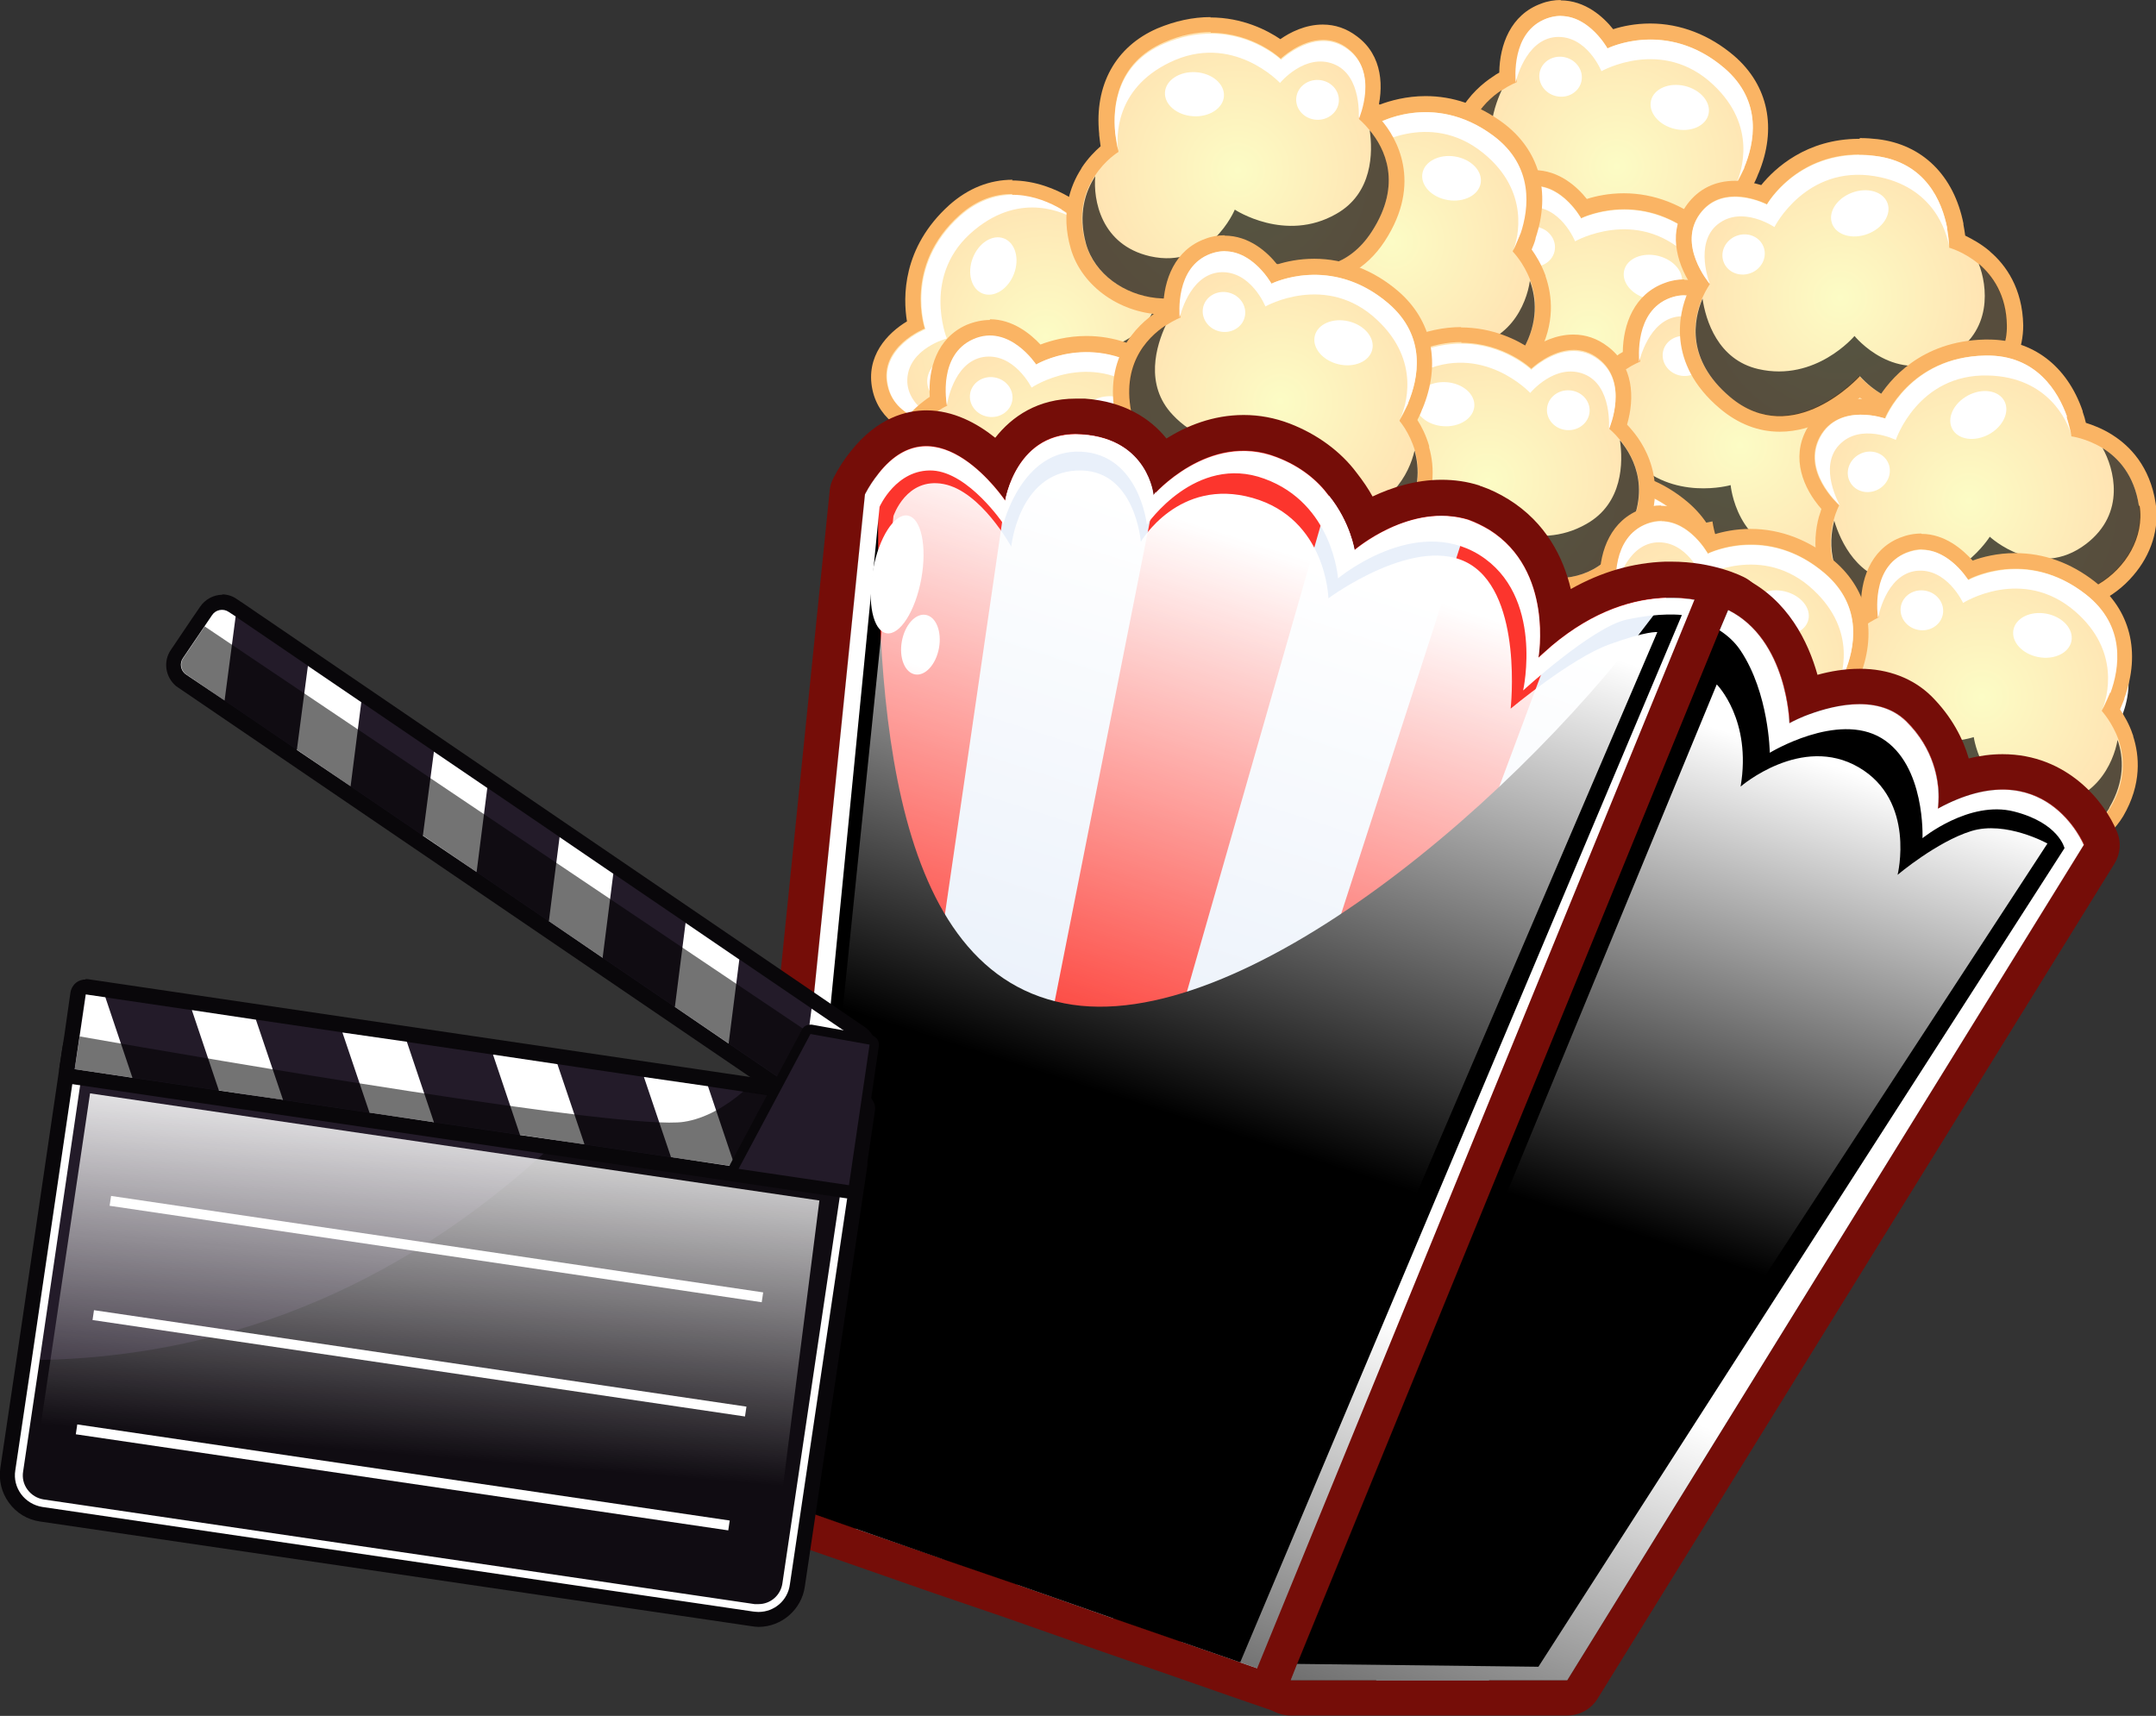 <?xml version="1.0" encoding="UTF-8"?>
<svg xmlns="http://www.w3.org/2000/svg" xmlns:xlink="http://www.w3.org/1999/xlink" viewBox="0 0 60.57 48.21">
  <rect x="0" y="0" width="60.57" height="48.21" fill="#333333" stroke="none"/>
  <defs>
    <style>
      .cls-1 {
        fill: #09070a;
      }

      .cls-2 {
        fill: url(#radial-gradient-7);
      }

      .cls-3 {
        fill: url(#radial-gradient-6);
      }

      .cls-4 {
        fill: url(#radial-gradient-5);
      }

      .cls-5 {
        fill: url(#radial-gradient-4);
      }

      .cls-6 {
        fill: url(#radial-gradient-9);
      }

      .cls-7 {
        fill: url(#radial-gradient-8);
      }

      .cls-8 {
        fill: url(#radial-gradient-3);
      }

      .cls-9 {
        fill: url(#radial-gradient-2);
      }

      .cls-10 {
        fill: #231b29;
      }

      .cls-11, .cls-12, .cls-13, .cls-14, .cls-15, .cls-16, .cls-17, .cls-18, .cls-19, .cls-20, .cls-21 {
        mix-blend-mode: overlay;
      }

      .cls-11, .cls-22 {
        fill: #fff;
      }

      .cls-23 {
        fill: url(#radial-gradient);
      }

      .cls-24 {
        fill: #e9f0fa;
      }

      .cls-25 {
        isolation: isolate;
      }

      .cls-12 {
        fill: url(#linear-gradient);
      }

      .cls-26 {
        fill: #c7c7c7;
      }

      .cls-13 {
        fill: url(#linear-gradient-2);
      }

      .cls-14 {
        fill: url(#linear-gradient-3);
      }

      .cls-15 {
        fill: url(#linear-gradient-4);
      }

      .cls-16 {
        fill: url(#linear-gradient-6);
      }

      .cls-17 {
        fill: url(#linear-gradient-5);
      }

      .cls-18 {
        fill: url(#linear-gradient-7);
      }

      .cls-27 {
        fill: url(#radial-gradient-12);
      }

      .cls-28 {
        fill: url(#radial-gradient-14);
      }

      .cls-29 {
        fill: url(#radial-gradient-13);
      }

      .cls-30 {
        fill: url(#radial-gradient-10);
      }

      .cls-31 {
        fill: url(#radial-gradient-11);
      }

      .cls-32 {
        fill: url(#radial-gradient-15);
      }

      .cls-33 {
        fill: none;
        stroke: #fff;
        stroke-miterlimit: 10;
        stroke-width: .28px;
      }

      .cls-34 {
        fill: #750d08;
      }

      .cls-20 {
        opacity: .55;
      }

      .cls-21 {
        opacity: .66;
      }

      .cls-35 {
        fill: #fc352d;
      }

      .cls-36 {
        fill: #fab464;
      }
    </style>
    <radialGradient id="radial-gradient" cx="107.73" cy="3.42" fx="107.73" fy="3.42" r="4.25" gradientTransform="translate(-58.54 -23.8) rotate(13.5)" gradientUnits="userSpaceOnUse">
      <stop offset="0" stop-color="#fcfcc5"/>
      <stop offset="1" stop-color="#ffe3b2"/>
    </radialGradient>
    <radialGradient id="radial-gradient-2" cx="108.12" cy="8.24" fx="108.12" fy="8.24" r="4.25" xlink:href="#radial-gradient"/>
    <radialGradient id="radial-gradient-3" cx="-844.6" cy="572.28" fx="-844.6" fy="572.28" r="4.25" gradientTransform="translate(-203.44 -983.86) rotate(-69.07)" xlink:href="#radial-gradient"/>
    <radialGradient id="radial-gradient-4" cx="71.46" cy="72.65" fx="71.46" fy="72.65" r="4.25" gradientTransform="translate(-19.78 -76.37) rotate(9.22)" xlink:href="#radial-gradient"/>
    <radialGradient id="radial-gradient-5" cx="63.14" cy="80.83" fx="63.14" fy="80.83" r="4.25" gradientTransform="translate(-19.78 -76.37) rotate(9.22)" xlink:href="#radial-gradient"/>
    <radialGradient id="radial-gradient-6" cx="112.93" cy="10.24" fx="112.93" fy="10.24" r="4.25" xlink:href="#radial-gradient"/>
    <radialGradient id="radial-gradient-7" cx="109.4" cy="15.93" fx="109.4" fy="15.93" r="4.25" xlink:href="#radial-gradient"/>
    <radialGradient id="radial-gradient-8" cx="101.84" cy="16.25" fx="101.84" fy="16.25" r="4.25" xlink:href="#radial-gradient"/>
    <radialGradient id="radial-gradient-9" cx="-246.12" cy="430.57" fx="-246.12" fy="430.57" r="4.25" gradientTransform="translate(132.04 -481.04) rotate(-20.43)" xlink:href="#radial-gradient"/>
    <radialGradient id="radial-gradient-10" cx="-358.32" cy="499.78" fx="-358.32" fy="499.78" r="4.25" gradientTransform="translate(133.24 -595.94) rotate(-28.36)" xlink:href="#radial-gradient"/>
    <radialGradient id="radial-gradient-11" cx="-1671.17" cy="93.44" fx="-1671.17" fy="93.44" r="4.25" gradientTransform="translate(-1626.61 -198.63) rotate(-176.22) scale(1 -1)" xlink:href="#radial-gradient"/>
    <radialGradient id="radial-gradient-12" cx="-1678.76" cy="101.67" fx="-1678.76" fy="101.67" r="4.25" gradientTransform="translate(-1626.61 -198.63) rotate(-176.22) scale(1 -1)" xlink:href="#radial-gradient"/>
    <radialGradient id="radial-gradient-13" cx="103.88" cy="54.33" fx="103.88" fy="54.33" r="4.25" gradientTransform="translate(-36.08 -53.38) rotate(10.88)" xlink:href="#radial-gradient"/>
    <radialGradient id="radial-gradient-14" cx="100.09" cy="12.05" fx="100.09" fy="12.05" r="4.25" xlink:href="#radial-gradient"/>
    <radialGradient id="radial-gradient-15" cx="113.78" cy="16.57" fx="113.78" fy="16.57" r="4.25" xlink:href="#radial-gradient"/>
    <linearGradient id="linear-gradient" x1="31.97" y1="27.36" x2="20.99" y2="56.55" gradientUnits="userSpaceOnUse">
      <stop offset=".21" stop-color="#fff"/>
      <stop offset=".83" stop-color="#fff" stop-opacity="0"/>
    </linearGradient>
    <linearGradient id="linear-gradient-2" x1="37.69" y1="10.33" x2="29.78" y2="34.92" xlink:href="#linear-gradient"/>
    <linearGradient id="linear-gradient-3" x1="79.06" y1="5.09" x2="78.02" y2="12.82" gradientTransform="translate(29.71 -62.99) rotate(90)" xlink:href="#linear-gradient"/>
    <linearGradient id="linear-gradient-4" x1="80.28" y1="5.26" x2="79.24" y2="12.98" gradientTransform="translate(32.18 -62.02) rotate(90)" xlink:href="#linear-gradient"/>
    <linearGradient id="linear-gradient-5" x1="48.22" y1="33.28" x2="37.38" y2="62.11" xlink:href="#linear-gradient"/>
    <linearGradient id="linear-gradient-6" x1="53.18" y1="16.98" x2="46.15" y2="38.84" xlink:href="#linear-gradient"/>
    <linearGradient id="linear-gradient-7" x1="12.6" y1="30.12" x2="11.52" y2="43.11" gradientUnits="userSpaceOnUse">
      <stop offset="0" stop-color="#fff"/>
      <stop offset=".83" stop-color="#fff" stop-opacity="0"/>
    </linearGradient>
  </defs>
  <g class="cls-25">
    <g id="Layer_2" data-name="Layer 2">
      <g id="Layer_1-2" data-name="Layer 1">
        <g>
          <g>
            <g>
              <g>
                <g>
                  <path class="cls-23" d="M47.01,9.08c-1.07,0-2.24-.63-2.55-2.02-.17.03-.43.06-.73.06-1.38,0-2.32-.64-2.66-1.81-.5-1.77.52-2.66.99-2.97.12-.08.23-.14.31-.18-.02-.79.24-1.58,1.01-1.86.16-.06.32-.08.47-.08.71,0,1.19.56,1.4.85.22-.08.62-.19,1.12-.19.81,0,1.55.29,2.21.85,1.22,1.05.91,2.36.62,3.05-.07.18-.14.32-.2.41.11.15.27.42.37.78,0,0,0,.02,0,.03.14.49.18,1.23-.35,2.05-.42.64-1.17,1.02-2.03,1.02Z"/>
                  <path class="cls-36" d="M43.85.45c.81,0,1.31.91,1.31.91,0,0,.5-.25,1.21-.25.59,0,1.33.17,2.07.8,1.1.94.84,2.13.56,2.8,0,0,0,.01,0,.02-.1.23-.2.4-.24.47t0,0h0s0,.01,0,.02c0,0,0,0,0,0,0,0,.28.32.43.83h0c.14.5.16,1.17-.32,1.89-.4.6-1.11.92-1.84.92-1.06,0-2.17-.66-2.38-2.06,0,0-.39.1-.91.1-.85,0-2.05-.26-2.44-1.65-.44-1.56.37-2.37.9-2.72.23-.15.41-.22.41-.22h0c0-.09-.14-1.43.87-1.8.14-.05.27-.07.4-.07M43.85,0c-.18,0-.37.03-.55.1-.86.31-1.17,1.16-1.18,1.94-.06.03-.12.07-.19.12-.5.33-1.63,1.3-1.08,3.21.36,1.27,1.39,1.97,2.87,1.97.21,0,.4-.01.56-.03.4,1.37,1.61,1.99,2.72,1.99.93,0,1.75-.42,2.21-1.12.58-.88.53-1.69.38-2.22,0-.01,0-.03,0-.04-.09-.31-.22-.56-.33-.73.04-.08.09-.18.13-.29,0,0,0-.02.01-.02h0c.53-1.27.28-2.48-.68-3.31-.69-.59-1.51-.91-2.36-.91-.43,0-.79.08-1.04.16-.27-.34-.78-.81-1.48-.81h0Z"/>
                </g>
                <g class="cls-21">
                  <path d="M48.85,7.94c-.97,1.49-3.86,1.21-4.21-1.14,0,0-2.71.68-3.35-1.55-.44-1.56.37-2.37.9-2.72-.26.56-.61,1.67.2,2.52,1.12,1.2,2.76.73,2.76.73,0,0,.16,1.82,1.89,1.96,1.42.11,2-1.06,2.14-1.69.14.49.16,1.16-.32,1.89Z"/>
                </g>
                <path class="cls-11" d="M49,4.7s0,.01,0,.02c-.1.19-.17.34-.22.43.14-.31.6-1.6-.65-2.77-1.43-1.35-3.14-.38-3.14-.38,0,0-.41-1.02-1.28-.96-.87.07-1.13,1.28-1.13,1.28h0c0-.09-.14-1.43.87-1.8,1.04-.37,1.71.84,1.71.84,0,0,1.66-.83,3.28.55,1.1.94.84,2.13.56,2.8Z"/>
                <ellipse class="cls-11" cx="47.18" cy="3.02" rx=".62" ry=".83" transform="translate(33.24 48.19) rotate(-76.5)"/>
                <ellipse class="cls-11" cx="43.83" cy="2.16" rx=".56" ry=".6" transform="translate(31.51 44.27) rotate(-76.5)"/>
              </g>
              <g>
                <path class="cls-26" d="M54.43,21.25c-3.18,0-7.77-.71-12.61-1.96-1.65-.42-16.06-4.24-15.1-7.98.29-1.14,1.71-1.67,4.47-1.67,3.17,0,7.77.71,12.61,1.96,4.13,1.06,7.93,2.38,10.72,3.71,3.33,1.59,4.72,2.95,4.38,4.27-.29,1.14-1.71,1.67-4.47,1.67Z"/>
                <path class="cls-22" d="M31.19,10.5c2.97,0,7.47.66,12.39,1.93,8.42,2.16,14.91,5.27,14.48,6.94-.18.69-1.52,1.03-3.63,1.03-2.97,0-7.47-.66-12.39-1.93-8.42-2.16-14.91-5.27-14.48-6.94.18-.69,1.52-1.03,3.63-1.03M31.19,8.78c-1.29,0-4.7,0-5.3,2.32-.6,2.32,2.27,4.03,4.84,5.26,2.83,1.36,6.69,2.7,10.87,3.77,4.9,1.26,9.58,1.98,12.82,1.98,1.29,0,4.7,0,5.3-2.32.6-2.32-2.27-4.03-4.84-5.26-2.83-1.36-6.69-2.7-10.87-3.77-4.9-1.26-9.58-1.98-12.82-1.98h0Z"/>
              </g>
              <g>
                <g>
                  <path class="cls-9" d="M46.27,13.86c-1.07,0-2.24-.63-2.55-2.02-.17.03-.43.06-.73.06-1.38,0-2.32-.64-2.66-1.81-.5-1.77.52-2.66.99-2.97.11-.08.21-.13.29-.17-.01-.49.08-1.53,1.03-1.87.16-.06.32-.08.47-.08.71,0,1.19.56,1.4.85.22-.08.62-.19,1.12-.19.81,0,1.55.29,2.21.85,1.21,1.04.91,2.36.62,3.05-.07.17-.14.31-.2.41.11.15.27.43.37.78,0,0,0,.02,0,.03.14.49.18,1.23-.35,2.05-.42.64-1.17,1.02-2.03,1.02Z"/>
                  <path class="cls-36" d="M43.11,5.22c.81,0,1.31.91,1.31.91,0,0,.5-.25,1.21-.25.59,0,1.33.17,2.07.8,1.1.94.84,2.13.56,2.8,0,0,0,.01,0,.02-.1.23-.2.4-.24.47t0,0h0s0,.01,0,.02c0,0,0,0,0,0,0,0,.28.32.43.83h0c.14.5.16,1.17-.32,1.89-.4.6-1.11.92-1.84.92-1.06,0-2.17-.66-2.38-2.06,0,0-.39.1-.91.1-.85,0-2.05-.26-2.44-1.65-.44-1.56.37-2.37.9-2.72.23-.15.41-.22.41-.22h0c0-.09-.14-1.43.87-1.8.14-.05.27-.07.4-.07M43.11,4.77c-.18,0-.37.03-.55.1-.86.31-1.17,1.16-1.18,1.94-.06.03-.12.07-.19.12-.5.33-1.62,1.3-1.08,3.21.36,1.27,1.39,1.97,2.87,1.97.21,0,.4-.01.56-.03.4,1.37,1.61,1.99,2.72,1.99.93,0,1.75-.42,2.21-1.12.57-.88.53-1.69.38-2.22,0-.01,0-.03,0-.04-.09-.31-.22-.56-.33-.73.04-.08.09-.18.13-.29,0,0,0-.02.01-.02h0c.53-1.27.28-2.48-.68-3.31-.69-.59-1.51-.91-2.36-.91-.43,0-.79.08-1.04.16-.27-.34-.78-.81-1.48-.81h0Z"/>
                </g>
                <g class="cls-21">
                  <path d="M48.11,12.72c-.97,1.49-3.86,1.21-4.21-1.14,0,0-2.71.68-3.35-1.55-.44-1.56.37-2.37.9-2.72-.26.56-.61,1.67.2,2.52,1.12,1.2,2.76.73,2.76.73,0,0,.16,1.82,1.89,1.96,1.42.11,2-1.06,2.14-1.69.14.49.16,1.16-.32,1.89Z"/>
                </g>
                <path class="cls-11" d="M48.26,9.48s0,.01,0,.02c-.1.19-.17.34-.22.43.14-.31.6-1.6-.65-2.77-1.43-1.35-3.14-.38-3.14-.38,0,0-.41-1.02-1.28-.96-.87.07-1.13,1.28-1.13,1.28h0c0-.09-.14-1.43.87-1.8,1.04-.37,1.71.84,1.71.84,0,0,1.66-.83,3.28.55,1.1.94.84,2.13.56,2.8Z"/>
                <ellipse class="cls-11" cx="46.44" cy="7.79" rx=".62" ry=".83" transform="translate(28.02 51.13) rotate(-76.5)"/>
                <ellipse class="cls-11" cx="43.09" cy="6.93" rx=".56" ry=".6" transform="translate(26.29 47.21) rotate(-76.5)"/>
              </g>
              <g>
                <g>
                  <path class="cls-8" d="M28.85,13.88c-1.39,0-2.02-.88-2.27-1.41-.06-.12-.1-.23-.13-.31-.49-.05-1.5-.27-1.72-1.26-.19-.89.49-1.5,1-1.76-.12-.53-.29-1.99,1.09-3.22.49-.43,1.03-.65,1.63-.65s1.14.24,1.48.43c.17.1.29.18.38.25.16-.08.46-.21.83-.27.12-.02.24-.03.37-.03.59,0,1.14.22,1.64.64.72.62.97,1.71.61,2.72-.35.97-1.16,1.59-2.19,1.69.05,1.08-.34,2.86-2.18,3.13-.19.03-.37.04-.54.04Z"/>
                  <path class="cls-36" d="M28.45,5.49c.55,0,1.03.21,1.37.4,0,0,.01,0,.01,0,.22.13.38.25.43.3t0,0h0s0,0,.01,0c0,0,0,0,0,0,0,0,.36-.24.88-.32h0c.11-.02.22-.02.34-.02.45,0,.97.14,1.49.58,1.35,1.16.7,3.98-1.68,4.03,0,0,.32,2.78-1.97,3.12-.18.03-.35.04-.51.04-1.25,0-1.83-.77-2.07-1.28-.12-.25-.16-.43-.16-.43h0c-.09,0-1.44-.04-1.66-1.09-.24-1.08,1.05-1.59,1.05-1.59,0,0-.61-1.76.97-3.18.5-.45,1.01-.6,1.48-.6M28.45,5.05c-.65,0-1.25.24-1.78.71-1.33,1.2-1.3,2.6-1.19,3.27-.55.33-1.17.98-.97,1.92.19.89,1,1.31,1.77,1.42.02.06.06.13.09.21.27.57.96,1.53,2.47,1.53.18,0,.38-.01.57-.04,1.89-.28,2.37-1.99,2.38-3.16,1.02-.17,1.82-.82,2.17-1.81.39-1.09.12-2.28-.67-2.96-.54-.46-1.14-.69-1.79-.69-.13,0-.25,0-.37.03-.01,0-.03,0-.04,0-.32.05-.58.15-.77.23-.08-.05-.17-.11-.27-.17,0,0-.01,0-.02-.01h0c-.36-.21-.94-.46-1.6-.46h0Z"/>
                </g>
                <g class="cls-21">
                  <path d="M33,6.47c1.35,1.16.7,3.98-1.68,4.03,0,0,.32,2.78-1.97,3.12-1.61.24-2.31-.67-2.58-1.24.52.33,1.57.82,2.53.13,1.34-.96,1.08-2.64,1.08-2.64,0,0,1.83.07,2.18-1.62.29-1.39-.79-2.12-1.4-2.34.51-.08,1.17,0,1.83.56Z"/>
                </g>
                <path class="cls-11" d="M29.82,5.9s.01,0,.01,0c.17.12.32.22.39.27-.29-.18-1.51-.8-2.83.28-1.53,1.24-.79,3.06-.79,3.06,0,0-1.07.28-1.11,1.14-.04.87,1.12,1.28,1.12,1.28h0c-.09,0-1.44-.04-1.66-1.09-.24-1.08,1.05-1.59,1.05-1.59,0,0-.61-1.76.97-3.18,1.08-.96,2.22-.56,2.85-.19Z"/>
                <ellipse class="cls-11" cx="27.91" cy="7.48" rx=".83" ry=".62" transform="translate(10.95 30.87) rotate(-69.07)"/>
                <ellipse class="cls-11" cx="26.62" cy="10.69" rx=".6" ry=".56" transform="translate(7.12 31.73) rotate(-69.07)"/>
              </g>
              <g>
                <g>
                  <path class="cls-5" d="M40.85,11.08c-.91,0-2.08-.48-2.49-1.83-.23.05-.6.12-1.03.12-.86,0-1.98-.28-2.48-1.62-.63-1.73.33-2.7.77-3.03.11-.08.21-.15.28-.19-.05-.49-.04-1.53.89-1.94.18-.08.37-.12.56-.12.66,0,1.14.49,1.36.75.25-.11.73-.29,1.35-.29.72,0,1.4.23,2.03.7,1.29.95,1.09,2.29.85,3-.06.18-.12.32-.17.43.12.14.3.4.43.75,0,0,0,.02,0,.03.17.48.27,1.21-.2,2.07-.4.72-1.22,1.17-2.15,1.17Z"/>
                  <path class="cls-36" d="M37.34,2.69c.77,0,1.29.81,1.29.81,0,0,.58-.35,1.41-.35.55,0,1.21.15,1.89.65,1.16.86,1,2.06.77,2.75,0,0,0,.01,0,.02-.08.24-.16.42-.2.48t0,0h0s0,.01,0,.02c0,0,0,0,0,0,0,0,.3.3.49.8h0c.18.48.24,1.15-.18,1.91-.38.69-1.16,1.06-1.96,1.06-1.01,0-2.04-.59-2.33-1.88,0,0-.53.18-1.19.18-.81,0-1.82-.27-2.27-1.47-.56-1.52.19-2.39.69-2.78.22-.17.39-.24.39-.24h0c-.01-.09-.25-1.42.74-1.86.17-.07.32-.1.47-.1M37.34,2.25c-.22,0-.44.05-.66.14-.83.37-1.08,1.24-1.03,2.02-.06.04-.12.08-.18.13-.48.36-1.52,1.42-.84,3.28.42,1.14,1.38,1.77,2.69,1.77.34,0,.65-.04.89-.09.42,1.1,1.42,1.79,2.64,1.79,1.01,0,1.91-.49,2.35-1.29.51-.92.4-1.72.22-2.24,0-.01,0-.03-.01-.04-.11-.3-.26-.54-.38-.71.04-.09.08-.19.11-.3,0,0,0-.02,0-.02h0c.44-1.31.1-2.49-.93-3.25-.67-.49-1.39-.74-2.16-.74-.54,0-1,.13-1.29.24-.28-.3-.78-.71-1.42-.71h0Z"/>
                </g>
                <g class="cls-21">
                  <path d="M42.8,9.8c-.86,1.55-3.76,1.49-4.29-.82,0,0-2.65.88-3.46-1.3-.56-1.52.19-2.39.69-2.78-.22.58-.48,1.71.39,2.5,1.21,1.12,2.81.53,2.81.53,0,0,.3,1.81,2.03,1.81,1.42,0,1.92-1.2,2.01-1.85.18.48.24,1.15-.18,1.91Z"/>
                </g>
                <path class="cls-11" d="M42.71,6.56s0,.01,0,.02c-.08.19-.15.35-.19.44.12-.32.48-1.64-.85-2.72-1.53-1.24-3.16-.15-3.16-.15,0,0-.49-.99-1.35-.86-.86.14-1.03,1.36-1.03,1.36h0c-.01-.09-.25-1.42.74-1.86,1.01-.45,1.77.71,1.77.71,0,0,1.6-.96,3.31.31,1.16.86,1,2.06.77,2.75Z"/>
                <ellipse class="cls-11" cx="40.78" cy="5.01" rx=".62" ry=".83" transform="translate(29.3 44.46) rotate(-80.78)"/>
                <ellipse class="cls-11" cx="37.37" cy="4.4" rx=".56" ry=".6" transform="translate(27.04 40.59) rotate(-80.78)"/>
              </g>
              <g>
                <g>
                  <path class="cls-4" d="M31.32,17.83c-.91,0-2.08-.48-2.49-1.83-.23.05-.6.12-1.03.12-.86,0-1.98-.28-2.48-1.62-.63-1.73.33-2.7.77-3.03.11-.08.2-.15.28-.19-.05-.49-.04-1.53.89-1.94.18-.08.37-.12.56-.12.66,0,1.14.49,1.36.75.25-.11.73-.29,1.35-.29.72,0,1.4.23,2.03.7,1.29.95,1.09,2.29.85,3-.06.18-.12.33-.17.43.12.14.3.4.43.75,0,.01,0,.02,0,.03.17.48.27,1.21-.2,2.06-.4.72-1.22,1.17-2.15,1.17Z"/>
                  <path class="cls-36" d="M27.81,9.44c.77,0,1.29.81,1.29.81,0,0,.58-.35,1.41-.35.55,0,1.21.15,1.89.65,1.16.86,1,2.06.77,2.75,0,0,0,.01,0,.02-.08.24-.16.42-.2.48t0,0h0s0,.01,0,.02c0,0,0,0,0,0,0,0,.3.3.49.8h0c.18.48.24,1.15-.18,1.91-.38.69-1.16,1.06-1.96,1.06-1.01,0-2.04-.59-2.33-1.88,0,0-.53.18-1.19.18-.81,0-1.82-.27-2.27-1.47-.56-1.52.19-2.39.69-2.78.22-.17.39-.24.39-.24h0c-.01-.09-.25-1.42.74-1.86.17-.07.32-.1.47-.1M27.81,8.99c-.22,0-.44.05-.66.14-.83.37-1.08,1.24-1.03,2.02-.06.04-.12.08-.18.13-.48.36-1.52,1.42-.84,3.28.42,1.14,1.38,1.77,2.69,1.77.34,0,.65-.04.89-.09.42,1.1,1.42,1.79,2.64,1.79,1.01,0,1.91-.49,2.35-1.29.51-.92.4-1.72.22-2.24,0-.01,0-.03-.01-.04-.11-.3-.26-.54-.38-.71.04-.09.08-.19.11-.3,0,0,0-.02,0-.02h0c.44-1.31.1-2.49-.93-3.25-.67-.49-1.39-.74-2.16-.74-.54,0-1,.13-1.29.24-.28-.3-.78-.71-1.42-.71h0Z"/>
                </g>
                <g class="cls-21">
                  <path d="M33.27,16.54c-.86,1.55-3.76,1.49-4.29-.82,0,0-2.65.88-3.46-1.3-.56-1.52.19-2.39.69-2.78-.22.58-.48,1.71.39,2.5,1.21,1.12,2.81.53,2.81.53,0,0,.3,1.81,2.03,1.81,1.42,0,1.92-1.2,2.01-1.85.18.48.24,1.15-.18,1.91Z"/>
                </g>
                <path class="cls-11" d="M33.18,13.3s0,.01,0,.02c-.08.19-.15.35-.19.44.12-.32.48-1.64-.85-2.72-1.53-1.24-3.16-.15-3.16-.15,0,0-.49-.99-1.35-.86-.86.14-1.03,1.36-1.03,1.36h0c-.01-.09-.25-1.42.74-1.86,1.01-.45,1.77.71,1.77.71,0,0,1.6-.96,3.31.31,1.16.86,1,2.06.77,2.75Z"/>
                <ellipse class="cls-11" cx="31.25" cy="11.76" rx=".62" ry=".83" transform="translate(14.64 40.72) rotate(-80.78)"/>
                <ellipse class="cls-11" cx="27.84" cy="11.15" rx=".56" ry=".6" transform="translate(12.38 36.85) rotate(-80.78)"/>
              </g>
              <g>
                <g>
                  <path class="cls-3" d="M50.48,16.93c-1.07,0-2.24-.63-2.55-2.02-.17.03-.43.06-.73.06-1.38,0-2.32-.64-2.66-1.81-.49-1.71.41-2.59.99-2.97.11-.07.21-.13.29-.17-.01-.49.08-1.53,1.03-1.87.16-.06.32-.08.47-.08.71,0,1.19.56,1.4.85.22-.08.62-.19,1.12-.19.81,0,1.55.29,2.21.85,1.21,1.05.91,2.36.62,3.05-.07.17-.14.31-.2.41.11.15.27.43.37.79,0,0,0,.02,0,.03.14.49.18,1.23-.35,2.05-.42.64-1.17,1.02-2.03,1.02Z"/>
                  <path class="cls-36" d="M47.32,8.3c.81,0,1.31.91,1.31.91,0,0,.5-.25,1.21-.25.59,0,1.33.17,2.07.8,1.1.94.84,2.13.56,2.8,0,0,0,.01,0,.02-.1.23-.2.4-.24.47t0,0h0s0,.01,0,.02c0,0,0,0,0,0,0,0,.28.32.43.83h0c.14.5.16,1.17-.32,1.89-.4.6-1.11.92-1.84.92-1.06,0-2.17-.66-2.38-2.06,0,0-.39.1-.91.1-.85,0-2.05-.26-2.44-1.65-.44-1.56.37-2.37.9-2.72.23-.15.41-.22.41-.22h0c0-.09-.14-1.43.87-1.8.14-.05.27-.07.4-.07M47.32,7.85c-.18,0-.37.03-.55.1-.86.31-1.17,1.16-1.18,1.94-.06.03-.12.07-.19.12-.5.33-1.63,1.3-1.08,3.21.36,1.27,1.39,1.97,2.87,1.97.21,0,.4-.01.56-.03.4,1.37,1.61,1.99,2.72,1.99.93,0,1.75-.42,2.21-1.12.58-.88.53-1.69.38-2.22,0-.01,0-.03,0-.04-.09-.31-.22-.56-.33-.73.04-.08.09-.18.13-.29,0,0,0-.02.01-.02h0c.53-1.27.28-2.48-.68-3.31-.69-.59-1.51-.91-2.36-.91-.43,0-.79.08-1.04.16-.27-.34-.78-.81-1.48-.81h0Z"/>
                </g>
                <g class="cls-21">
                  <path d="M52.32,15.79c-.97,1.49-3.86,1.21-4.21-1.14,0,0-2.71.68-3.35-1.55-.44-1.56.37-2.37.9-2.72-.26.56-.61,1.67.2,2.52,1.12,1.2,2.76.73,2.76.73,0,0,.16,1.82,1.89,1.96,1.42.11,2-1.06,2.14-1.69.14.49.16,1.16-.32,1.89Z"/>
                </g>
                <path class="cls-11" d="M52.47,12.55s0,.01,0,.02c-.1.19-.17.34-.22.43.14-.31.6-1.6-.65-2.77-1.43-1.35-3.14-.38-3.14-.38,0,0-.41-1.02-1.28-.96-.87.07-1.13,1.28-1.13,1.28h0c0-.09-.14-1.43.87-1.8,1.04-.37,1.71.84,1.71.84,0,0,1.66-.83,3.28.55,1.1.94.84,2.13.56,2.8Z"/>
                <ellipse class="cls-11" cx="50.66" cy="10.87" rx=".62" ry=".83" transform="translate(28.27 57.59) rotate(-76.5)"/>
                <ellipse class="cls-11" cx="47.31" cy="10" rx=".56" ry=".6" transform="translate(26.54 53.67) rotate(-76.5)"/>
              </g>
              <g>
                <g>
                  <path class="cls-2" d="M45.72,21.64c-1.07,0-2.24-.63-2.55-2.02-.17.03-.43.06-.73.06-1.38,0-2.32-.64-2.66-1.81-.5-1.77.52-2.66.99-2.97.12-.08.23-.14.31-.18-.02-.79.24-1.58,1.01-1.86.16-.06.32-.08.47-.08.71,0,1.19.56,1.4.85.22-.08.62-.19,1.12-.19.81,0,1.55.29,2.21.85,1.22,1.05.91,2.36.62,3.05-.07.17-.14.31-.2.41.11.15.27.43.37.78,0,0,0,.02,0,.03.14.49.18,1.23-.35,2.05-.42.64-1.17,1.02-2.03,1.02Z"/>
                  <path class="cls-36" d="M42.56,13c.81,0,1.31.91,1.31.91,0,0,.5-.25,1.21-.25.59,0,1.33.17,2.07.8,1.1.94.84,2.13.56,2.8,0,0,0,.01,0,.02-.1.23-.2.4-.24.47t0,0h0s0,.01,0,.02c0,0,0,0,0,0,0,0,.28.32.43.83h0c.14.5.16,1.17-.32,1.89-.4.6-1.11.92-1.84.92-1.06,0-2.17-.66-2.38-2.06,0,0-.39.1-.91.1-.85,0-2.05-.26-2.44-1.65-.44-1.56.37-2.37.9-2.72.23-.15.41-.22.41-.22h0c0-.09-.14-1.43.87-1.8.14-.05.27-.07.4-.07M42.56,12.55c-.18,0-.37.03-.55.1-.86.31-1.17,1.16-1.18,1.94-.06.03-.12.07-.19.12-.5.33-1.63,1.3-1.08,3.21.36,1.27,1.39,1.97,2.87,1.97.21,0,.4-.01.56-.03.4,1.37,1.61,1.99,2.72,1.99.93,0,1.75-.42,2.21-1.12.57-.88.53-1.69.38-2.22,0-.01,0-.03,0-.04-.09-.31-.22-.56-.33-.73.04-.08.09-.18.13-.29,0,0,0-.02.01-.02h0c.53-1.27.28-2.48-.68-3.31-.69-.59-1.51-.91-2.36-.91-.43,0-.79.08-1.04.16-.27-.34-.78-.81-1.48-.81h0Z"/>
                </g>
                <g class="cls-21">
                  <path d="M47.56,20.49c-.97,1.49-3.86,1.21-4.21-1.14,0,0-2.71.68-3.35-1.55-.44-1.56.37-2.37.9-2.72-.26.56-.61,1.67.2,2.52,1.12,1.2,2.76.73,2.76.73,0,0,.16,1.82,1.89,1.96,1.42.11,2-1.06,2.14-1.69.14.49.16,1.16-.32,1.89Z"/>
                </g>
                <path class="cls-11" d="M47.71,17.26s0,.01,0,.02c-.1.19-.17.34-.22.43.14-.31.6-1.6-.65-2.77-1.43-1.35-3.14-.38-3.14-.38,0,0-.41-1.02-1.28-.96-.87.07-1.13,1.28-1.13,1.28h0c0-.09-.14-1.43.87-1.8,1.04-.37,1.71.84,1.71.84,0,0,1.66-.83,3.28.55,1.1.94.84,2.13.56,2.8Z"/>
                <ellipse class="cls-11" cx="45.9" cy="15.57" rx=".62" ry=".83" transform="translate(20.04 56.57) rotate(-76.5)"/>
                <ellipse class="cls-11" cx="42.55" cy="14.71" rx=".56" ry=".6" transform="translate(18.31 52.65) rotate(-76.5)"/>
              </g>
              <g>
                <g>
                  <path class="cls-7" d="M38.3,20.18c-1.07,0-2.24-.63-2.55-2.02-.17.03-.43.06-.73.06-1.38,0-2.32-.64-2.66-1.81-.5-1.77.52-2.66.99-2.97.12-.08.23-.14.31-.18-.02-.79.24-1.58,1.01-1.86.16-.06.32-.08.47-.08.71,0,1.19.56,1.4.85.22-.08.62-.19,1.12-.19.81,0,1.55.29,2.21.85,1.22,1.05.91,2.36.62,3.05-.07.18-.14.32-.2.41.11.15.27.43.37.79.14.49.2,1.25-.34,2.08-.42.64-1.17,1.02-2.03,1.02Z"/>
                  <path class="cls-36" d="M35.14,11.55c.81,0,1.31.91,1.31.91,0,0,.5-.25,1.21-.25.59,0,1.33.17,2.07.8,1.1.94.84,2.13.56,2.8,0,0,0,.01,0,.02-.1.23-.2.4-.24.47t0,0h0s0,.01,0,.02c0,0,0,0,0,0,0,0,.28.32.43.83h0c.14.5.16,1.17-.32,1.89-.4.6-1.11.92-1.84.92-1.06,0-2.17-.66-2.38-2.06,0,0-.39.1-.91.1-.85,0-2.05-.26-2.44-1.65-.44-1.56.37-2.37.9-2.72.23-.15.41-.22.41-.22h0c0-.09-.14-1.43.87-1.8.14-.05.27-.07.4-.07M35.14,11.1c-.18,0-.37.03-.55.1-.86.31-1.17,1.16-1.18,1.94-.06.03-.12.07-.19.12-.5.33-1.63,1.3-1.08,3.21.36,1.27,1.39,1.97,2.87,1.97.21,0,.4-.01.56-.03.4,1.37,1.61,1.99,2.72,1.99.93,0,1.75-.42,2.21-1.12.57-.88.53-1.69.38-2.22,0-.01,0-.03,0-.04-.09-.31-.22-.56-.33-.73.04-.08.09-.18.13-.29,0,0,0-.02.01-.02h0c.53-1.27.28-2.48-.68-3.31-.69-.59-1.51-.91-2.36-.91-.43,0-.79.08-1.04.16-.27-.34-.78-.81-1.48-.81h0Z"/>
                </g>
                <g class="cls-21">
                  <path d="M40.13,19.04c-.97,1.49-3.86,1.21-4.21-1.14,0,0-2.71.68-3.35-1.55-.44-1.56.37-2.37.9-2.72-.26.56-.61,1.67.2,2.52,1.12,1.2,2.76.73,2.76.73,0,0,.16,1.82,1.89,1.96,1.42.11,2-1.06,2.14-1.69.14.49.16,1.16-.32,1.89Z"/>
                </g>
                <path class="cls-11" d="M40.28,15.8s0,.01,0,.02c-.1.19-.17.34-.22.43.14-.31.6-1.6-.65-2.77-1.43-1.35-3.14-.38-3.14-.38,0,0-.41-1.02-1.28-.96-.87.07-1.13,1.28-1.13,1.28h0c0-.09-.14-1.43.87-1.8,1.04-.37,1.71.84,1.71.84,0,0,1.66-.83,3.28.55,1.1.94.84,2.13.56,2.8Z"/>
                <ellipse class="cls-11" cx="38.47" cy="14.12" rx=".62" ry=".83" transform="translate(15.76 48.23) rotate(-76.5)"/>
                <ellipse class="cls-11" cx="35.12" cy="13.25" rx=".56" ry=".6" transform="translate(14.03 44.31) rotate(-76.5)"/>
              </g>
              <g>
                <g>
                  <path class="cls-6" d="M49.99,11.91c-.55,0-1.07-.2-1.54-.59-1.41-1.19-1.05-2.5-.83-3.01.05-.12.11-.23.15-.3-.44-.6-.69-1.44-.19-2.12.27-.37.68-.57,1.16-.57.33,0,.63.09.82.16.29-.4,1.13-1.34,2.67-1.34.15,0,.3,0,.46.03,1.59.19,2.08,1.45,2.22,2.19.04.19.06.34.06.45.17.07.46.2.75.44.39.33.86.92.87,1.92,0,.59-.24,1.17-.69,1.63-.51.52-1.21.81-1.92.81-.65,0-1.25-.25-1.75-.71-.35.33-1.22,1.03-2.25,1.03Z"/>
                  <path class="cls-36" d="M52.23,4.35c.14,0,.28,0,.44.03,1.44.17,1.89,1.3,2.03,2.01,0,0,0,.01,0,.02.05.25.06.45.06.52t0,0h0s0,.01,0,.02c0,0,0,.01,0,.01,0,0,.41.11.82.45h0c.39.33.78.88.79,1.75.02,1.2-1.14,2.21-2.39,2.21-.6,0-1.23-.24-1.75-.81,0,0-1.01,1.12-2.25,1.12-.45,0-.92-.15-1.39-.54-1.24-1.05-1.02-2.17-.77-2.76.11-.25.22-.4.22-.4h0c-.05-.07-.92-1.11-.28-1.98.27-.37.64-.48.98-.48.48,0,.9.22.9.22,0,0,.79-1.4,2.59-1.4M52.23,3.9h0c-1.48,0-2.37.83-2.75,1.3-.2-.06-.46-.12-.74-.12-.56,0-1.02.23-1.34.66-.54.73-.32,1.61.11,2.27-.03.06-.06.13-.09.2-.24.55-.62,1.99.9,3.27.51.43,1.08.65,1.68.65.98,0,1.81-.58,2.25-.96.51.42,1.11.64,1.75.64.77,0,1.52-.32,2.08-.88.5-.5.76-1.14.76-1.79-.02-1.05-.5-1.7-.92-2.06,0,0-.02-.02-.03-.03-.25-.21-.5-.34-.68-.43-.01-.09-.03-.2-.05-.31,0,0,0-.02,0-.03h0c-.27-1.35-1.15-2.22-2.41-2.37-.17-.02-.33-.03-.49-.03h0Z"/>
                </g>
                <g class="cls-21">
                  <path d="M56.38,9.16c.02,1.78-2.53,3.16-4.13,1.41,0,0-1.87,2.08-3.65.58-1.24-1.05-1.02-2.17-.77-2.76.09.61.43,1.72,1.57,1.98,1.61.37,2.7-.93,2.7-.93,0,0,1.15,1.42,2.66.57,1.24-.7,1.07-1.99.83-2.6.39.33.78.88.79,1.74Z"/>
                </g>
                <path class="cls-11" d="M54.7,6.39s0,.01,0,.02c.03.21.05.38.05.48-.06-.33-.4-1.66-2.08-1.94-1.94-.32-2.82,1.43-2.82,1.43,0,0-.91-.62-1.59-.08-.68.54-.22,1.69-.22,1.69h0c-.05-.07-.92-1.11-.28-1.98.66-.89,1.88-.26,1.88-.26,0,0,.92-1.62,3.03-1.37,1.44.17,1.89,1.3,2.03,2.01Z"/>
                <ellipse class="cls-11" cx="52.25" cy="6" rx=".83" ry=".62" transform="translate(1.19 18.61) rotate(-20.43)"/>
                <ellipse class="cls-11" cx="48.99" cy="7.15" rx=".6" ry=".56" transform="translate(.58 17.55) rotate(-20.43)"/>
              </g>
              <g>
                <g>
                  <path class="cls-30" d="M53.85,17.84c-.44,0-.88-.13-1.3-.4-1.56-.98-1.39-2.33-1.24-2.87.03-.13.07-.24.11-.32-.34-.36-.96-1.19-.48-2.08.26-.49.73-.74,1.35-.74.22,0,.42.03.56.07.25-.47,1.07-1.7,2.92-1.73h0c1.62,0,2.26,1.17,2.5,1.86.06.18.1.33.13.44.18.04.48.14.8.34.43.27.98.8,1.13,1.78.1.64-.11,1.31-.58,1.85-.51.59-1.26.95-2.01.95-.52,0-1.03-.17-1.49-.49-.33.41-1.22,1.35-2.4,1.35Z"/>
                  <path class="cls-36" d="M55.83,9.99c1.4,0,1.99,1.04,2.23,1.71,0,0,0,.01,0,.02.08.24.12.43.13.51t0,0h0s0,.01,0,.02c0,0,0,.01,0,.01,0,0,.42.05.88.33h0c.44.27.89.76,1.02,1.62.2,1.28-1,2.54-2.37,2.54-.51,0-1.04-.17-1.53-.58,0,0-.98,1.44-2.35,1.44-.37,0-.76-.1-1.18-.36-1.37-.87-1.31-2.01-1.15-2.62.07-.27.16-.43.16-.43h0c-.06-.06-1.06-.97-.55-1.92.27-.5.75-.63,1.15-.63.37,0,.68.11.68.11,0,0,.68-1.73,2.81-1.77.02,0,.04,0,.06,0M55.83,9.54h-.07c-1.79.04-2.69,1.13-3.03,1.71-.13-.02-.28-.04-.44-.04-.7,0-1.24.31-1.54.86-.43.8-.1,1.64.42,2.23-.02.06-.04.14-.07.22-.16.58-.34,2.05,1.34,3.11.46.29.93.43,1.42.43,1.14,0,2.01-.8,2.44-1.28.45.27.94.42,1.45.42.81,0,1.63-.38,2.18-1.03.51-.59.74-1.33.63-2.03-.16-1.04-.73-1.61-1.2-1.91-.01,0-.02-.02-.03-.02-.27-.17-.54-.27-.73-.33-.02-.09-.05-.2-.09-.31,0,0,0-.02,0-.02h0c-.44-1.28-1.41-2.01-2.65-2.01h0Z"/>
                </g>
                <g class="cls-21">
                  <path d="M60.11,14.21c.27,1.76-2.07,3.48-3.9,1.96,0,0-1.57,2.32-3.53,1.08-1.37-.87-1.31-2.01-1.15-2.62.18.59.66,1.65,1.83,1.75,1.64.15,2.54-1.3,2.54-1.3,0,0,1.34,1.25,2.71.2,1.13-.87.78-2.12.46-2.69.44.27.89.76,1.02,1.62Z"/>
                </g>
                <path class="cls-11" d="M58.06,11.7s0,.01,0,.02c.05.2.1.37.12.46-.1-.32-.62-1.59-2.33-1.63-1.97-.05-2.59,1.81-2.59,1.81,0,0-.99-.49-1.59.14-.6.63.02,1.7.02,1.7h0c-.06-.06-1.06-.97-.55-1.92.53-.98,1.83-.52,1.83-.52,0,0,.68-1.73,2.81-1.77,1.44-.03,2.05,1.03,2.29,1.71Z"/>
                <ellipse class="cls-11" cx="55.58" cy="11.66" rx=".83" ry=".62" transform="translate(1.13 27.8) rotate(-28.36)"/>
                <ellipse class="cls-11" cx="52.51" cy="13.25" rx=".6" ry=".56" transform="translate(0 26.54) rotate(-28.36)"/>
              </g>
              <g>
                <g>
                  <path class="cls-31" d="M32.75,8.61c-1.14,0-2.17-.71-2.45-1.7-.27-.94,0-1.64.27-2.06,0,0,0-.02.01-.02.21-.31.44-.52.59-.64-.02-.1-.05-.25-.07-.44-.07-.76.03-2.11,1.5-2.75.47-.2.94-.31,1.41-.31.97,0,1.67.44,1.97.67.23-.17.68-.46,1.19-.46.3,0,.58.1.83.28.81.61.58,1.63.43,2.09.06.06.14.14.23.25.44.53,1.03,1.64.06,3.12-.48.73-1.18,1.11-2.03,1.11-.73,0-1.4-.28-1.73-.44-.48.83-1.28,1.29-2.22,1.29h0Z"/>
                  <path class="cls-36" d="M34.01.92c1.21,0,1.97.73,1.97.73,0,0,.55-.53,1.19-.53.22,0,.46.06.69.24.86.65.33,1.89.3,1.97h0s.15.12.32.33c.4.49.94,1.5.05,2.86-.51.78-1.2,1.01-1.84,1.01-.96,0-1.82-.52-1.82-.52-.47.97-1.3,1.37-2.13,1.37-1,0-1.97-.6-2.24-1.54-.24-.83-.03-1.47.26-1.9h0c.29-.45.66-.67.66-.67,0,0,0,0,0-.01,0,0,0,0,0-.01h0s0,0,0-.01c-.02-.07-.07-.26-.09-.52,0,0,0-.01,0-.02-.07-.72.04-1.93,1.37-2.51.48-.21.92-.29,1.32-.29M34.01.48c-.5,0-1,.11-1.5.32-1.17.51-1.77,1.59-1.63,2.96h0s0,.02,0,.03c.01.12.03.22.04.32-.15.13-.35.33-.53.6,0,.01-.01.02-.02.04-.3.47-.58,1.22-.29,2.23.31,1.08,1.43,1.86,2.67,1.86.96,0,1.77-.44,2.3-1.23.38.17.99.38,1.64.38.93,0,1.69-.42,2.21-1.21,1.09-1.67.31-2.93-.08-3.39-.05-.06-.1-.12-.15-.17.22-.76.18-1.66-.55-2.2-.29-.22-.61-.33-.96-.33-.49,0-.92.22-1.19.41-.37-.25-1.06-.61-1.97-.61h0Z"/>
                </g>
                <g class="cls-21">
                  <path d="M30.51,6.85c.49,1.71,3.33,2.3,4.36.16,0,0,2.39,1.46,3.66-.49.89-1.36.36-2.37-.05-2.86.09.61.09,1.77-.94,2.35-1.43.82-2.85-.12-2.85-.12,0,0-.7,1.69-2.38,1.31-1.39-.32-1.6-1.6-1.54-2.25-.28.43-.49,1.06-.26,1.9Z"/>
                </g>
                <path class="cls-11" d="M31.33,3.72s0,.01,0,.02c.04.21.06.38.08.47-.04-.34-.1-1.7,1.44-2.45,1.77-.87,3.11.57,3.11.57,0,0,.7-.85,1.51-.53.81.32.7,1.56.7,1.56h0c.03-.08.56-1.33-.3-1.97-.89-.67-1.88.29-1.88.29,0,0-1.34-1.29-3.29-.45-1.33.57-1.44,1.79-1.37,2.51Z"/>
                <ellipse class="cls-11" cx="33.56" cy="2.64" rx=".62" ry=".83" transform="translate(28.71 35.96) rotate(-86.22)"/>
                <ellipse class="cls-11" cx="37.02" cy="2.81" rx=".56" ry=".6" transform="translate(31.77 39.56) rotate(-86.22)"/>
              </g>
              <g>
                <g>
                  <path class="cls-27" d="M39.78,17.32c-1.14,0-2.17-.71-2.45-1.7-.27-.94,0-1.63.27-2.06,0,0,0-.02.01-.03.21-.31.45-.53.59-.64-.03-.12-.05-.26-.07-.43-.07-.76.03-2.11,1.5-2.75.47-.2.94-.31,1.41-.31.97,0,1.67.44,1.97.67.23-.17.68-.46,1.19-.46.3,0,.58.09.82.28.68.51.67,1.39.43,2.09.06.06.14.14.23.25.35.43,1.07,1.58.06,3.12-.48.73-1.18,1.11-2.03,1.11-.74,0-1.4-.28-1.73-.44-.48.83-1.28,1.29-2.22,1.29h0Z"/>
                  <path class="cls-36" d="M41.05,9.63c1.21,0,1.97.73,1.97.73,0,0,.55-.53,1.19-.53.22,0,.46.06.69.24.86.65.33,1.89.3,1.97h0s.15.12.32.33c.4.49.94,1.5.05,2.86-.51.78-1.2,1.01-1.84,1.01-.96,0-1.82-.52-1.82-.52-.47.97-1.3,1.37-2.13,1.37-1,0-1.97-.6-2.24-1.54-.24-.83-.03-1.47.26-1.9h0c.29-.45.66-.67.66-.67,0,0,0,0,0-.01,0,0,0,0,0-.01h0s0,0,0-.01c-.02-.07-.07-.26-.09-.52,0,0,0-.01,0-.02-.07-.72.04-1.93,1.37-2.51.48-.21.92-.29,1.32-.29M41.05,9.19c-.5,0-1,.11-1.5.32-1.17.51-1.77,1.59-1.63,2.96h0s0,.02,0,.03c.01.12.03.22.04.32-.15.13-.35.33-.53.6,0,.01-.02.02-.02.04-.3.47-.58,1.22-.29,2.23.31,1.08,1.43,1.86,2.67,1.86.96,0,1.78-.44,2.3-1.23.38.17.99.38,1.64.38.93,0,1.69-.42,2.21-1.21,1.09-1.67.31-2.93-.08-3.39-.05-.06-.1-.12-.15-.17.22-.76.18-1.66-.55-2.2-.29-.22-.61-.33-.96-.33-.49,0-.92.22-1.19.41-.37-.25-1.06-.61-1.97-.61h0Z"/>
                </g>
                <g class="cls-21">
                  <path d="M37.54,15.56c.49,1.71,3.33,2.3,4.36.16,0,0,2.39,1.46,3.66-.49.89-1.36.36-2.37-.05-2.86.09.61.09,1.77-.94,2.35-1.43.82-2.85-.12-2.85-.12,0,0-.7,1.69-2.38,1.31-1.39-.32-1.6-1.6-1.54-2.25-.28.43-.49,1.06-.26,1.9Z"/>
                </g>
                <path class="cls-11" d="M38.36,12.43s0,.01,0,.02c.04.21.06.38.08.47-.04-.34-.1-1.7,1.44-2.45,1.77-.87,3.11.57,3.11.57,0,0,.7-.85,1.51-.53.81.32.7,1.56.7,1.56h0c.03-.08.56-1.33-.3-1.97-.89-.67-1.88.29-1.88.29,0,0-1.34-1.29-3.29-.45-1.33.57-1.44,1.79-1.37,2.51Z"/>
                <ellipse class="cls-11" cx="40.59" cy="11.35" rx=".62" ry=".83" transform="translate(26.59 51.11) rotate(-86.22)"/>
                <ellipse class="cls-11" cx="44.05" cy="11.53" rx=".56" ry=".6" transform="translate(29.65 54.72) rotate(-86.22)"/>
              </g>
              <g>
                <g>
                  <path class="cls-29" d="M57.35,23.92c-.94,0-2.13-.5-2.52-1.9-.21.04-.54.1-.92.1-.9,0-2.08-.29-2.55-1.69-.58-1.75.4-2.69.85-3.01.12-.08.22-.15.3-.19-.06-.78.17-1.59.93-1.9.17-.07.35-.11.53-.11.67,0,1.16.52,1.38.79.24-.1.69-.25,1.26-.25.75,0,1.46.25,2.1.76,1.26.99,1.02,2.32.76,3.02-.06.17-.13.32-.18.42.11.15.29.41.41.77,0,0,0,.02,0,.03.16.48.24,1.22-.26,2.06-.41.69-1.21,1.11-2.1,1.11Z"/>
                  <path class="cls-36" d="M53.98,15.44c.78,0,1.3.85,1.3.85,0,0,.55-.31,1.34-.31.57,0,1.26.16,1.96.71,1.14.89.94,2.09.69,2.77,0,0,0,.01,0,.02-.09.24-.18.41-.22.48t0,0h0s0,.01,0,.02c0,0,0,0,0,0,0,0,.29.31.47.81h0c.17.49.21,1.16-.23,1.9-.39.65-1.14,1-1.91,1-1.03,0-2.09-.62-2.35-1.95,0,0-.48.14-1.08.14-.83,0-1.91-.27-2.33-1.54-.51-1.54.26-2.39.77-2.76.22-.16.39-.23.39-.23h0c-.01-.09-.21-1.43.79-1.83.16-.06.3-.09.44-.09M53.98,14.99c-.21,0-.41.04-.61.12-.84.34-1.11,1.21-1.09,1.99-.06.04-.12.08-.19.13-.49.35-1.56,1.37-.93,3.26.4,1.19,1.38,1.85,2.76,1.85.29,0,.56-.03.76-.06.45,1.29,1.62,1.87,2.67,1.87.97,0,1.85-.47,2.3-1.22.53-.91.45-1.71.28-2.24,0-.01,0-.03-.01-.04-.1-.31-.25-.55-.36-.72.04-.09.08-.19.12-.29,0,0,0-.02,0-.02h0c.47-1.3.17-2.49-.83-3.28-.68-.53-1.43-.8-2.24-.8-.5,0-.92.11-1.19.21-.28-.31-.78-.75-1.44-.75h0Z"/>
                </g>
                <g class="cls-21">
                  <path d="M59.26,22.7c-.9,1.53-3.8,1.38-4.26-.95,0,0-2.68.8-3.42-1.4-.51-1.54.26-2.39.77-2.76-.24.57-.53,1.69.31,2.51,1.18,1.15,2.79.61,2.79.61,0,0,.25,1.81,1.98,1.87,1.42.04,1.95-1.15,2.06-1.79.17.49.21,1.15-.23,1.9Z"/>
                </g>
                <path class="cls-11" d="M59.27,19.46s0,.01,0,.02c-.09.19-.16.35-.2.44.12-.32.52-1.62-.77-2.74-1.49-1.29-3.15-.24-3.15-.24,0,0-.46-1-1.32-.9-.86.11-1.07,1.33-1.07,1.33h0c-.01-.09-.21-1.43.79-1.83,1.03-.42,1.75.76,1.75.76,0,0,1.62-.91,3.3.4,1.14.89.94,2.09.69,2.77Z"/>
                <ellipse class="cls-11" cx="57.38" cy="17.86" rx=".62" ry=".83" transform="translate(29.01 70.83) rotate(-79.12)"/>
                <ellipse class="cls-11" cx="53.99" cy="17.15" rx=".56" ry=".6" transform="translate(26.96 66.93) rotate(-79.12)"/>
              </g>
              <g>
                <g>
                  <path class="cls-28" d="M37.57,15.69c-1.07,0-2.24-.63-2.55-2.02-.17.03-.43.06-.73.06-1.38,0-2.32-.64-2.66-1.81-.5-1.77.52-2.66.99-2.97.12-.08.23-.14.31-.18-.02-.79.24-1.58,1.01-1.86.16-.06.32-.08.47-.08.71,0,1.19.56,1.4.85.22-.08.62-.19,1.12-.19.81,0,1.55.29,2.21.85,1.22,1.05.91,2.36.62,3.05-.07.18-.15.32-.2.41.1.15.27.43.37.79,0,0,0,.02,0,.03.13.49.18,1.23-.35,2.04-.42.64-1.17,1.02-2.03,1.02Z"/>
                  <path class="cls-36" d="M34.41,7.06c.81,0,1.31.91,1.31.91,0,0,.5-.25,1.21-.25.59,0,1.33.17,2.07.8,1.1.94.84,2.13.56,2.8,0,0,0,.01,0,.02-.1.23-.2.4-.24.47t0,0h0s0,.01,0,.02c0,0,0,0,0,0,0,0,.28.32.43.83h0c.14.5.16,1.17-.32,1.89-.4.6-1.11.92-1.84.92-1.06,0-2.17-.66-2.38-2.06,0,0-.39.1-.91.1-.85,0-2.05-.26-2.44-1.65-.44-1.56.37-2.37.9-2.72.23-.15.41-.22.41-.22h0c0-.09-.14-1.43.87-1.8.14-.05.27-.07.4-.07M34.41,6.61c-.18,0-.37.03-.55.1-.86.31-1.17,1.16-1.18,1.94-.06.03-.12.07-.19.12-.5.33-1.62,1.3-1.08,3.21.36,1.27,1.39,1.97,2.87,1.97.21,0,.4-.01.56-.03.4,1.37,1.61,1.99,2.72,1.99.93,0,1.75-.42,2.21-1.12.58-.88.53-1.69.38-2.22,0-.01,0-.03,0-.04-.09-.31-.22-.56-.33-.73.04-.08.09-.18.13-.29,0,0,0-.02.01-.02h0c.53-1.27.28-2.48-.68-3.31-.69-.59-1.51-.91-2.36-.91-.43,0-.79.08-1.04.16-.27-.34-.78-.81-1.48-.81h0Z"/>
                </g>
                <g class="cls-21">
                  <path d="M39.41,14.55c-.97,1.49-3.86,1.21-4.21-1.14,0,0-2.71.68-3.35-1.55-.44-1.56.37-2.37.9-2.72-.26.56-.61,1.67.2,2.52,1.12,1.2,2.76.73,2.76.73,0,0,.16,1.82,1.89,1.96,1.42.11,2-1.06,2.14-1.69.14.49.16,1.16-.32,1.89Z"/>
                </g>
                <path class="cls-11" d="M39.56,11.31s0,.01,0,.02c-.1.19-.17.34-.22.43.14-.31.6-1.6-.65-2.77-1.43-1.35-3.14-.38-3.14-.38,0,0-.41-1.02-1.28-.96-.87.07-1.13,1.28-1.13,1.28h0c0-.09-.14-1.43.87-1.8,1.04-.37,1.71.84,1.71.84,0,0,1.66-.83,3.28.55,1.1.94.84,2.13.56,2.8Z"/>
                <ellipse class="cls-11" cx="37.74" cy="9.63" rx=".62" ry=".83" transform="translate(19.57 44.08) rotate(-76.5)"/>
                <ellipse class="cls-11" cx="34.39" cy="8.76" rx=".56" ry=".6" transform="translate(17.84 40.16) rotate(-76.5)"/>
              </g>
              <g>
                <g>
                  <path class="cls-32" d="M49.83,23.28c-1.07,0-2.24-.63-2.55-2.02-.17.03-.43.06-.73.06-1.38,0-2.32-.64-2.66-1.81-.5-1.77.52-2.66.99-2.97.12-.08.23-.14.31-.18-.02-.79.24-1.58,1.01-1.86.16-.06.32-.08.47-.08.71,0,1.19.56,1.4.85.22-.08.62-.19,1.12-.19.81,0,1.55.29,2.21.85,1.22,1.05.91,2.36.62,3.05-.07.18-.14.32-.2.41.11.15.27.43.37.79.14.49.2,1.25-.34,2.08-.42.64-1.17,1.02-2.03,1.02Z"/>
                  <path class="cls-36" d="M46.67,14.64c.81,0,1.31.91,1.31.91,0,0,.5-.25,1.21-.25.59,0,1.33.17,2.07.8,1.1.94.84,2.13.56,2.8,0,0,0,.01,0,.02-.1.23-.2.4-.24.47t0,0h0s0,.01,0,.02c0,0,0,0,0,0,0,0,.28.32.43.83h0c.14.5.16,1.17-.32,1.89-.4.6-1.11.92-1.84.92-1.06,0-2.17-.66-2.38-2.06,0,0-.39.1-.91.1-.85,0-2.05-.26-2.44-1.65-.44-1.56.37-2.37.9-2.72.23-.15.41-.22.41-.22h0c0-.09-.14-1.43.87-1.8.14-.05.27-.07.4-.07M46.67,14.2c-.18,0-.37.03-.55.1-.86.31-1.17,1.16-1.18,1.94-.06.03-.12.07-.19.12-.5.33-1.63,1.3-1.08,3.21.36,1.27,1.39,1.97,2.87,1.97.21,0,.4-.01.56-.03.4,1.37,1.61,1.99,2.72,1.99.93,0,1.75-.42,2.21-1.12.58-.88.53-1.69.38-2.22,0-.01,0-.03,0-.04-.09-.31-.22-.56-.33-.73.04-.08.09-.18.13-.29,0,0,0-.02.01-.02h0c.53-1.27.28-2.48-.68-3.31-.69-.59-1.51-.91-2.36-.91-.43,0-.79.08-1.04.16-.27-.34-.78-.81-1.48-.81h0Z"/>
                </g>
                <g class="cls-21">
                  <path d="M51.67,22.14c-.97,1.49-3.86,1.21-4.21-1.14,0,0-2.71.68-3.35-1.55-.44-1.56.37-2.37.9-2.72-.26.56-.61,1.67.2,2.52,1.12,1.2,2.76.73,2.76.73,0,0,.16,1.82,1.89,1.96,1.42.11,2-1.06,2.14-1.69.14.49.16,1.16-.32,1.89Z"/>
                </g>
                <path class="cls-11" d="M51.82,18.9s0,.01,0,.02c-.1.19-.17.34-.22.43.14-.31.6-1.6-.65-2.77-1.43-1.35-3.14-.38-3.14-.38,0,0-.41-1.02-1.28-.96-.87.07-1.13,1.28-1.13,1.28h0c0-.09-.14-1.43.87-1.8,1.04-.37,1.71.84,1.71.84,0,0,1.66-.83,3.28.55,1.1.94.84,2.13.56,2.8Z"/>
                <ellipse class="cls-11" cx="50" cy="17.21" rx=".62" ry=".83" transform="translate(21.59 61.82) rotate(-76.5)"/>
                <ellipse class="cls-11" cx="46.65" cy="16.35" rx=".56" ry=".6" transform="translate(19.86 57.9) rotate(-76.5)"/>
              </g>
            </g>
            <g>
              <g>
                <g>
                  <path class="cls-35" d="M36.26,47.7c-.05,0-.11,0-.16-.03l-4.99-1.73-2.71-.95-2.04-.7-4.56-1.59-.53-.19c-.22-.08-.35-.29-.33-.52l2.87-28.15c0-.06.02-.12.05-.18.12-.24.27-.46.43-.66.5-.63,1.08-.96,1.73-.96.84,0,1.56.54,2.03,1.03.36-.69,1.03-1.37,2.16-1.37.07,0,.15,0,.22,0,1.2.08,1.87.71,2.2,1.32.52-.4,1.33-.86,2.3-.86.38,0,.75.07,1.12.21.69.26,1.27.7,1.68,1.25.29.35.48.72.6,1.02.51-.3,1.29-.66,2.16-.66.31,0,.62.05.91.14.25.09.47.2.69.33,1.23.77,1.58,2.01,1.65,2.93.97-.69,1.99-1.06,3.04-1.09h.14c1.1,0,1.83.38,1.86.4.22.12.32.39.22.63l-12.29,30.06c-.08.19-.27.31-.46.31Z"/>
                  <path class="cls-34" d="M30.22,12.2c.06,0,.12,0,.18,0,1.86.13,2,1.71,2,1.71,0,0,1.08-1.25,2.53-1.25.3,0,.61.05.94.18.68.26,1.15.66,1.46,1.08.61.75.72,1.53.72,1.53,0,0,1.11-.96,2.44-.96.25,0,.51.03.77.11.19.07.38.16.58.28,1.82,1.14,1.38,3.59,1.38,3.59.13-.11.24-.22.36-.32,1.22-1.03,2.35-1.33,3.23-1.36.04,0,.08,0,.12,0,.99,0,1.62.34,1.62.34l-12.29,30.06-1.42-.49-1.69-.59-1.88-.65-2.71-.95-2.04-.7-2.49-.87-2.07-.72-.53-.19,2.87-28.15c.12-.23.25-.42.38-.58.44-.56.9-.77,1.34-.77,1.19,0,2.22,1.53,2.22,1.53,0,0,.29-1.87,1.98-1.87M30.22,11.2c-1.06,0-1.79.5-2.26,1.1-.51-.41-1.18-.77-1.93-.77-.56,0-1.38.2-2.13,1.15-.18.22-.34.47-.48.74-.06.11-.1.23-.11.36l-2.87,28.15c-.05.46.22.89.66,1.04l.53.19,2.08.72,2.49.87,2.05.7,2.7.95,1.88.65,1.69.59,1.42.49c.11.04.22.05.33.05.4,0,.77-.24.93-.62l12.29-30.06c.19-.47,0-1.01-.45-1.26-.09-.05-.89-.46-2.1-.46h-.15c-.92.03-1.81.29-2.66.77-.21-.88-.69-1.86-1.75-2.52-.26-.16-.51-.28-.77-.37-.02,0-.03-.01-.05-.02-.34-.11-.7-.16-1.06-.16-.74,0-1.41.22-1.94.47-.12-.22-.27-.44-.45-.67-.44-.59-1.1-1.08-1.88-1.38-.42-.16-.85-.24-1.29-.24-.87,0-1.61.31-2.17.66-.45-.56-1.18-1.04-2.29-1.12-.08,0-.17,0-.25,0h0Z"/>
                </g>
                <path class="cls-24" d="M26.52,43.81l-2.49-.86,4.21-28.88s.31-1.99,2.17-1.86c1.86.13,2,1.71,2,1.71,0,0,.02-.05.06-.11l-5.95,30.01Z"/>
                <path class="cls-24" d="M41.26,14.61l-9.99,30.86-2.7-.95,8.77-30.59c.6.75.72,1.54.72,1.54,0,0,1.57-1.37,3.21-.85Z"/>
                <path class="cls-24" d="M48.56,17.14l-12.3,30.06-3.1-1.08,10.43-27.96c2.69-2.26,4.97-1.02,4.97-1.02Z"/>
                <path class="cls-19" d="M48.55,17.14l-12.29,30.06-3.11-1.08-1.88-.65-2.71-.95-2.04-.7-2.49-.87-2.6-.91,2.87-28.15c.12-.23.25-.42.38-.58-.07,5.6.07,13.87,5.22,14.88,4.94.98,12.94-5.83,16.91-11.39,1.06-.03,1.74.34,1.74.34Z"/>
                <path class="cls-12" d="M48.55,17.14l-12.29,30.06-1.42-.49,12.41-29.43s-.59-.08-1.56.13c-.97.22-2.9,1.99-2.9,1.99,0,0,.6-2.67-1.23-3.81-1.83-1.13-3.97.66-3.97.66,0,0-.14-2.1-2.07-2.8-1.93-.71-3.3,1.29-3.3,1.29,0,0-.21-1.98-1.86-2.05s-2.17,2.03-2.17,2.03c0,0-.97-1.44-1.99-1.5-1.02-.05-1.49,1.02-1.49,1.02l-2.75,27.99-.53-.19,2.87-28.15c.12-.23.25-.42.38-.58,1.65-2.1,3.56.76,3.56.76,0,0,.31-2,2.16-1.86,1.86.13,2,1.71,2,1.71,0,0,1.56-1.81,3.47-1.07.68.26,1.15.66,1.46,1.08.61.75.72,1.53.72,1.53,0,0,1.57-1.36,3.21-.85.19.07.38.16.58.28,1.82,1.14,1.38,3.59,1.38,3.59.13-.11.24-.22.36-.32,1.22-1.03,2.35-1.33,3.23-1.36,1.06-.03,1.74.34,1.74.34Z"/>
                <path class="cls-13" d="M22.96,35.31l2.14-20.81s.36-1.1,1.41-.9,1.9,1.76,1.9,1.76c0,0,.2-2.06,1.84-2.14s1.8,2,1.8,2c0,0,1.06-1.82,3.14-1.23s2.13,2.82,2.13,2.82c0,0,2.51-1.86,3.99-.95s1.13,4.05,1.13,4.05c0,0,1.69-1.41,2.76-1.8s1.36-.35,1.36-.35l-11.93,27.84"/>
                <ellipse class="cls-14" cx="25.2" cy="16.14" rx="1.68" ry=".69" transform="translate(4.81 38.04) rotate(-79.68)"/>
                <ellipse class="cls-15" cx="25.85" cy="18.11" rx=".85" ry=".53" transform="translate(3.41 40.3) rotate(-79.68)"/>
              </g>
              <g>
                <g>
                  <g>
                    <path class="cls-35" d="M36.26,47.7c-.17,0-.32-.08-.41-.22s-.11-.31-.05-.47l12.3-30.06c.05-.13.16-.23.29-.28.06-.02.12-.03.18-.03.08,0,.15.02.22.05,1.3.65,1.76,2.04,1.91,2.9.42-.15.99-.3,1.55-.3.68,0,1.24.21,1.66.62.71.7.95,1.47,1.03,2.04.46-.17.91-.26,1.33-.26,1.96,0,2.71,1.79,2.75,1.86.06.15.05.32-.04.45l-14.52,23.46c-.09.15-.25.24-.42.24h-7.77Z"/>
                    <path class="cls-34" d="M48.56,17.14c1.67.83,1.72,3.17,1.72,3.17,0,0,.15-.08.4-.18.38-.15.97-.35,1.57-.35.47,0,.94.12,1.31.48.79.78.91,1.67.91,2.13,0,.2-.02.33-.02.33.71-.39,1.31-.54,1.82-.54,1.64,0,2.28,1.55,2.28,1.55l-14.52,23.46h-2.19s-3.17,0-3.17,0h-2.4s12.3-30.06,12.3-30.06M48.56,16.14c-.12,0-.24.02-.35.06-.26.1-.47.3-.57.56l-12.3,30.06c-.13.31-.09.66.09.94s.5.44.83.44h2.4s3.18,0,3.18,0h2.19s0,0,0,0c.35,0,.67-.18.85-.47l14.52-23.46c.17-.27.2-.61.07-.91-.33-.81-1.38-2.17-3.21-2.17-.31,0-.63.04-.95.12-.16-.55-.47-1.17-1.05-1.75-.51-.5-1.21-.77-2.01-.77-.42,0-.83.07-1.19.17-.26-.93-.83-2.1-2.05-2.71-.14-.07-.29-.1-.44-.1h0Z"/>
                  </g>
                  <path class="cls-24" d="M54.46,22.4l-12.63,24.81h-3.17s12.01-27.07,12.01-27.07c.68-.27,2.05-.68,2.88.13.79.78.91,1.67.91,2.13Z"/>
                </g>
                <path class="cls-19" d="M58.54,23.74l-14.51,23.47h-7.77s.18-.46.18-.46l11.87-29.04.24-.57c1.67.83,1.72,3.18,1.72,3.18,0,0,.16-.09.4-.19.68-.27,2.05-.68,2.88.14.79.78.91,1.66.91,2.13,0,.2-.02.32-.02.32,3.01-1.64,4.1,1.02,4.1,1.02Z"/>
                <path class="cls-17" d="M58.54,23.74l-14.51,23.47h-7.77s.18-.46.18-.46l6.78.08,14.78-23s-.16-.71-1.42-1.03c-1.26-.32-2.57.75-2.57.75,0,0,.09-2.06-1.15-2.81s-3.14.41-3.14.41c0,0-.02-1.67-.82-2.87-.16-.24-.36-.42-.59-.57l.24-.57c1.67.83,1.72,3.18,1.72,3.18,0,0,.16-.09.4-.19.68-.27,2.05-.68,2.88.14.79.78.91,1.66.91,2.13,0,.2-.02.32-.02.32,3.01-1.64,4.1,1.02,4.1,1.02Z"/>
                <path class="cls-16" d="M37.89,44.28l10.34-25.05s.99.99.67,2.87c0,0,1.71-1.48,3.32-.54s1.09,3.02,1.09,3.02c0,0,1.1-.93,2.07-1.23s2.14.35,2.14.35l-14.36,21.99"/>
              </g>
            </g>
          </g>
          <g>
            <g>
              <g>
                <path class="cls-10" d="M21.31,45.49c-.06,0-.11,0-.17-.01l-19.97-2.94c-.3-.05-.56-.2-.74-.45-.17-.24-.25-.53-.2-.82l1.74-11.78c.08-.54.56-.95,1.11-.95.05,0,.1,0,.16.01l19.98,2.95c.6.09,1.03.66.94,1.26l-1.75,11.79c-.08.54-.54.95-1.09.95Z"/>
                <path class="cls-1" d="M3.07,28.75s.08,0,.13,0l13.73,2.03,6.25.92c.49.08.83.53.76,1.03l-1.75,11.79c-.06.45-.44.77-.88.77-.05,0-.09,0-.14-.01l-19.98-2.94c-.5-.08-.84-.53-.76-1.03l.46-3.09,1.28-8.7c.07-.45.46-.77.9-.77M3.07,28.32h0c-.65,0-1.22.49-1.32,1.13l-1.28,8.7-.46,3.09c-.05.35.03.69.24.98.21.29.52.48.88.53l19.98,2.94c.07.01.13.02.2.02.65,0,1.21-.49,1.3-1.13l1.75-11.78c.1-.72-.4-1.4-1.12-1.51l-6.25-.92-13.73-2.03c-.07,0-.13-.01-.19-.01h0Z"/>
              </g>
              <path class="cls-20" d="M23.94,32.73l-1.75,11.79c-.07.49-.53.83-1.02.75l-19.98-2.94c-.5-.08-.84-.53-.76-1.03l.46-3.09c.98,0,1.98-.08,2.99-.23,5.91-.88,10.2-4.13,13.04-7.21l6.25.92c.49.08.83.53.76,1.03Z"/>
              <polyline class="cls-18" points=".93 41.49 2.53 30.72 23.02 33.73 21.65 44.48"/>
              <g class="cls-19">
                <path class="cls-22" d="M3.07,28.96h0s.06,0,.09,0l13.73,2.03,6.25.92c.37.06.64.41.59.79l-1.75,11.79c-.05.33-.33.58-.67.58-.03,0-.07,0-.11,0l-19.97-2.94c-.19-.03-.35-.13-.46-.28-.11-.15-.15-.33-.12-.51l.46-3.09,1.28-8.7c.05-.34.35-.59.69-.59M3.07,28.75c-.44,0-.83.32-.9.77l-1.28,8.7-.46,3.09c-.08.49.26.95.76,1.03l19.98,2.94s.09.01.14.01c.44,0,.82-.32.88-.77l1.75-11.79c.07-.49-.27-.95-.76-1.03l-6.25-.92-13.73-2.03s-.08,0-.13,0h0Z"/>
              </g>
              <g>
                <g>
                  <path class="cls-10" d="M2.07,30.25c-.06,0-.11-.04-.14-.08-.03-.04-.05-.1-.04-.16l.3-2.1c0-.06.04-.11.08-.14.04-.03.08-.04.13-.04.01,0,21.8,3.22,21.8,3.22.06,0,.11.04.14.08.03.04.05.1.04.16l-.31,2.1c-.02.11-.11.18-.21.18,0,0-21.79-3.22-21.79-3.22Z"/>
                  <path class="cls-1" d="M2.4,27.94l18.48,2.73,3.28.48-.31,2.1-21.76-3.21.14-.92.17-1.19M2.4,27.52c-.09,0-.18.03-.25.08-.09.07-.15.17-.17.28l-.17,1.19-.14.91c-.02.11.01.22.08.31.07.09.17.15.28.17l21.76,3.21s.04,0,.06,0c.21,0,.39-.15.42-.36l.31-2.1c.02-.11-.01-.22-.08-.32-.07-.09-.17-.15-.28-.17l-3.28-.48-18.48-2.73s-.04,0-.06,0h0Z"/>
                </g>
                <g>
                  <polygon class="cls-22" points="3.72 30.28 2.1 30.04 2.41 27.94 2.96 28.02 3.72 30.28"/>
                  <polygon class="cls-22" points="7.95 30.9 6.15 30.64 5.39 28.38 7.19 28.65 7.95 30.9"/>
                  <polygon class="cls-22" points="12.19 31.53 10.38 31.26 9.62 29.01 11.43 29.27 12.19 31.53"/>
                  <polygon class="cls-22" points="16.42 32.15 14.61 31.89 13.85 29.63 15.66 29.9 16.42 32.15"/>
                  <polygon class="cls-22" points="20.65 32.78 18.85 32.51 18.09 30.26 19.89 30.52 20.65 32.78"/>
                  <path class="cls-20" d="M24.17,31.15l-.31,2.1-21.76-3.21.14-.92c3.76.66,15.35,2.65,16.97,2.4.6-.09,1.18-.43,1.68-.86l3.28.48Z"/>
                  <polygon class="cls-22" points="24.15 31.23 23.86 33.25 23.08 33.14 22.32 30.88 24.12 31.15 24.15 31.23"/>
                </g>
              </g>
              <g>
                <g>
                  <path class="cls-10" d="M23.05,31.23c-.11,0-.21-.03-.3-.09L6.2,19.87l-1.1-.75c-.24-.19-.29-.51-.12-.75l.82-1.21c.1-.15.27-.24.45-.24.11,0,.21.03.3.09l17.64,12c.25.18.31.51.14.76l-.82,1.21c-.1.15-.27.23-.45.23Z"/>
                  <path class="cls-1" d="M6.25,17.13c.06,0,.12.02.18.06l.2.14,17.44,11.87c.15.11.19.31.08.47l-.14.21-.68,1c-.06.09-.17.14-.27.14-.06,0-.13-.02-.18-.06L6.32,19.69l-1.1-.75c-.14-.11-.17-.31-.07-.45l.6-.89.22-.32c.06-.1.17-.15.27-.15M6.25,16.71c-.25,0-.49.13-.63.34l-.22.32-.6.89c-.22.32-.16.76.15,1.02l1.13.77,16.55,11.27c.13.09.27.13.42.13.25,0,.48-.12.62-.32l.68-1.01.14-.21c.23-.35.15-.81-.19-1.05L6.86,16.97l-.21-.14c-.11-.08-.26-.13-.41-.13h0Z"/>
                </g>
                <g>
                  <path class="cls-22" d="M6.62,17.32l-.31,2.36-1.1-.74c-.14-.11-.17-.31-.07-.45l.82-1.21c.1-.15.31-.19.46-.09l.2.13Z"/>
                  <polygon class="cls-22" points="9.85 22.09 8.34 21.07 8.65 18.71 10.15 19.73 9.85 22.09"/>
                  <polygon class="cls-22" points="13.39 24.5 11.88 23.48 12.19 21.12 13.69 22.14 13.39 24.5"/>
                  <polygon class="cls-22" points="16.93 26.91 15.42 25.88 15.72 23.52 17.23 24.55 16.93 26.91"/>
                  <polygon class="cls-22" points="20.47 29.32 18.96 28.29 19.26 25.93 20.77 26.96 20.47 29.32"/>
                  <polygon class="cls-22" points="24.29 29.45 23.14 31.14 22.49 30.7 22.8 28.34 24.3 29.36 24.29 29.45"/>
                  <path class="cls-20" d="M24.01,29.87l-.68,1c-.1.14-.31.19-.46.08L6.32,19.69l-1.1-.75c-.14-.11-.17-.31-.07-.45l.6-.89,18.25,12.27Z"/>
                </g>
              </g>
              <g>
                <path class="cls-10" d="M20.73,32.97s-.08-.03-.1-.07c-.02-.04-.02-.08,0-.12l2.02-3.79s.07-.07.12-.07c0,0,1.69.3,1.69.3.07.01.12.08.11.15l-.58,3.95c0,.06-.07.11-.13.11,0,0-3.12-.46-3.12-.46Z"/>
                <path class="cls-1" d="M22.76,29.05l1.67.3-.58,3.95-3.1-.46,2.02-3.79M22.76,28.79c-.1,0-.19.05-.23.14l-2.02,3.79c-.04.08-.04.17,0,.24s.11.13.2.14l3.1.46s.03,0,.04,0c.06,0,.11-.02.16-.05.06-.04.09-.1.1-.17l.58-3.95c.02-.14-.07-.27-.21-.3l-1.67-.3s-.03,0-.05,0h0Z"/>
              </g>
            </g>
            <g>
              <line class="cls-33" x1="3.1" y1="33.74" x2="21.42" y2="36.45"/>
              <line class="cls-33" x1="2.62" y1="36.95" x2="20.95" y2="39.66"/>
              <line class="cls-33" x1="2.15" y1="40.16" x2="20.48" y2="42.86"/>
            </g>
          </g>
        </g>
      </g>
    </g>
  </g>
</svg>